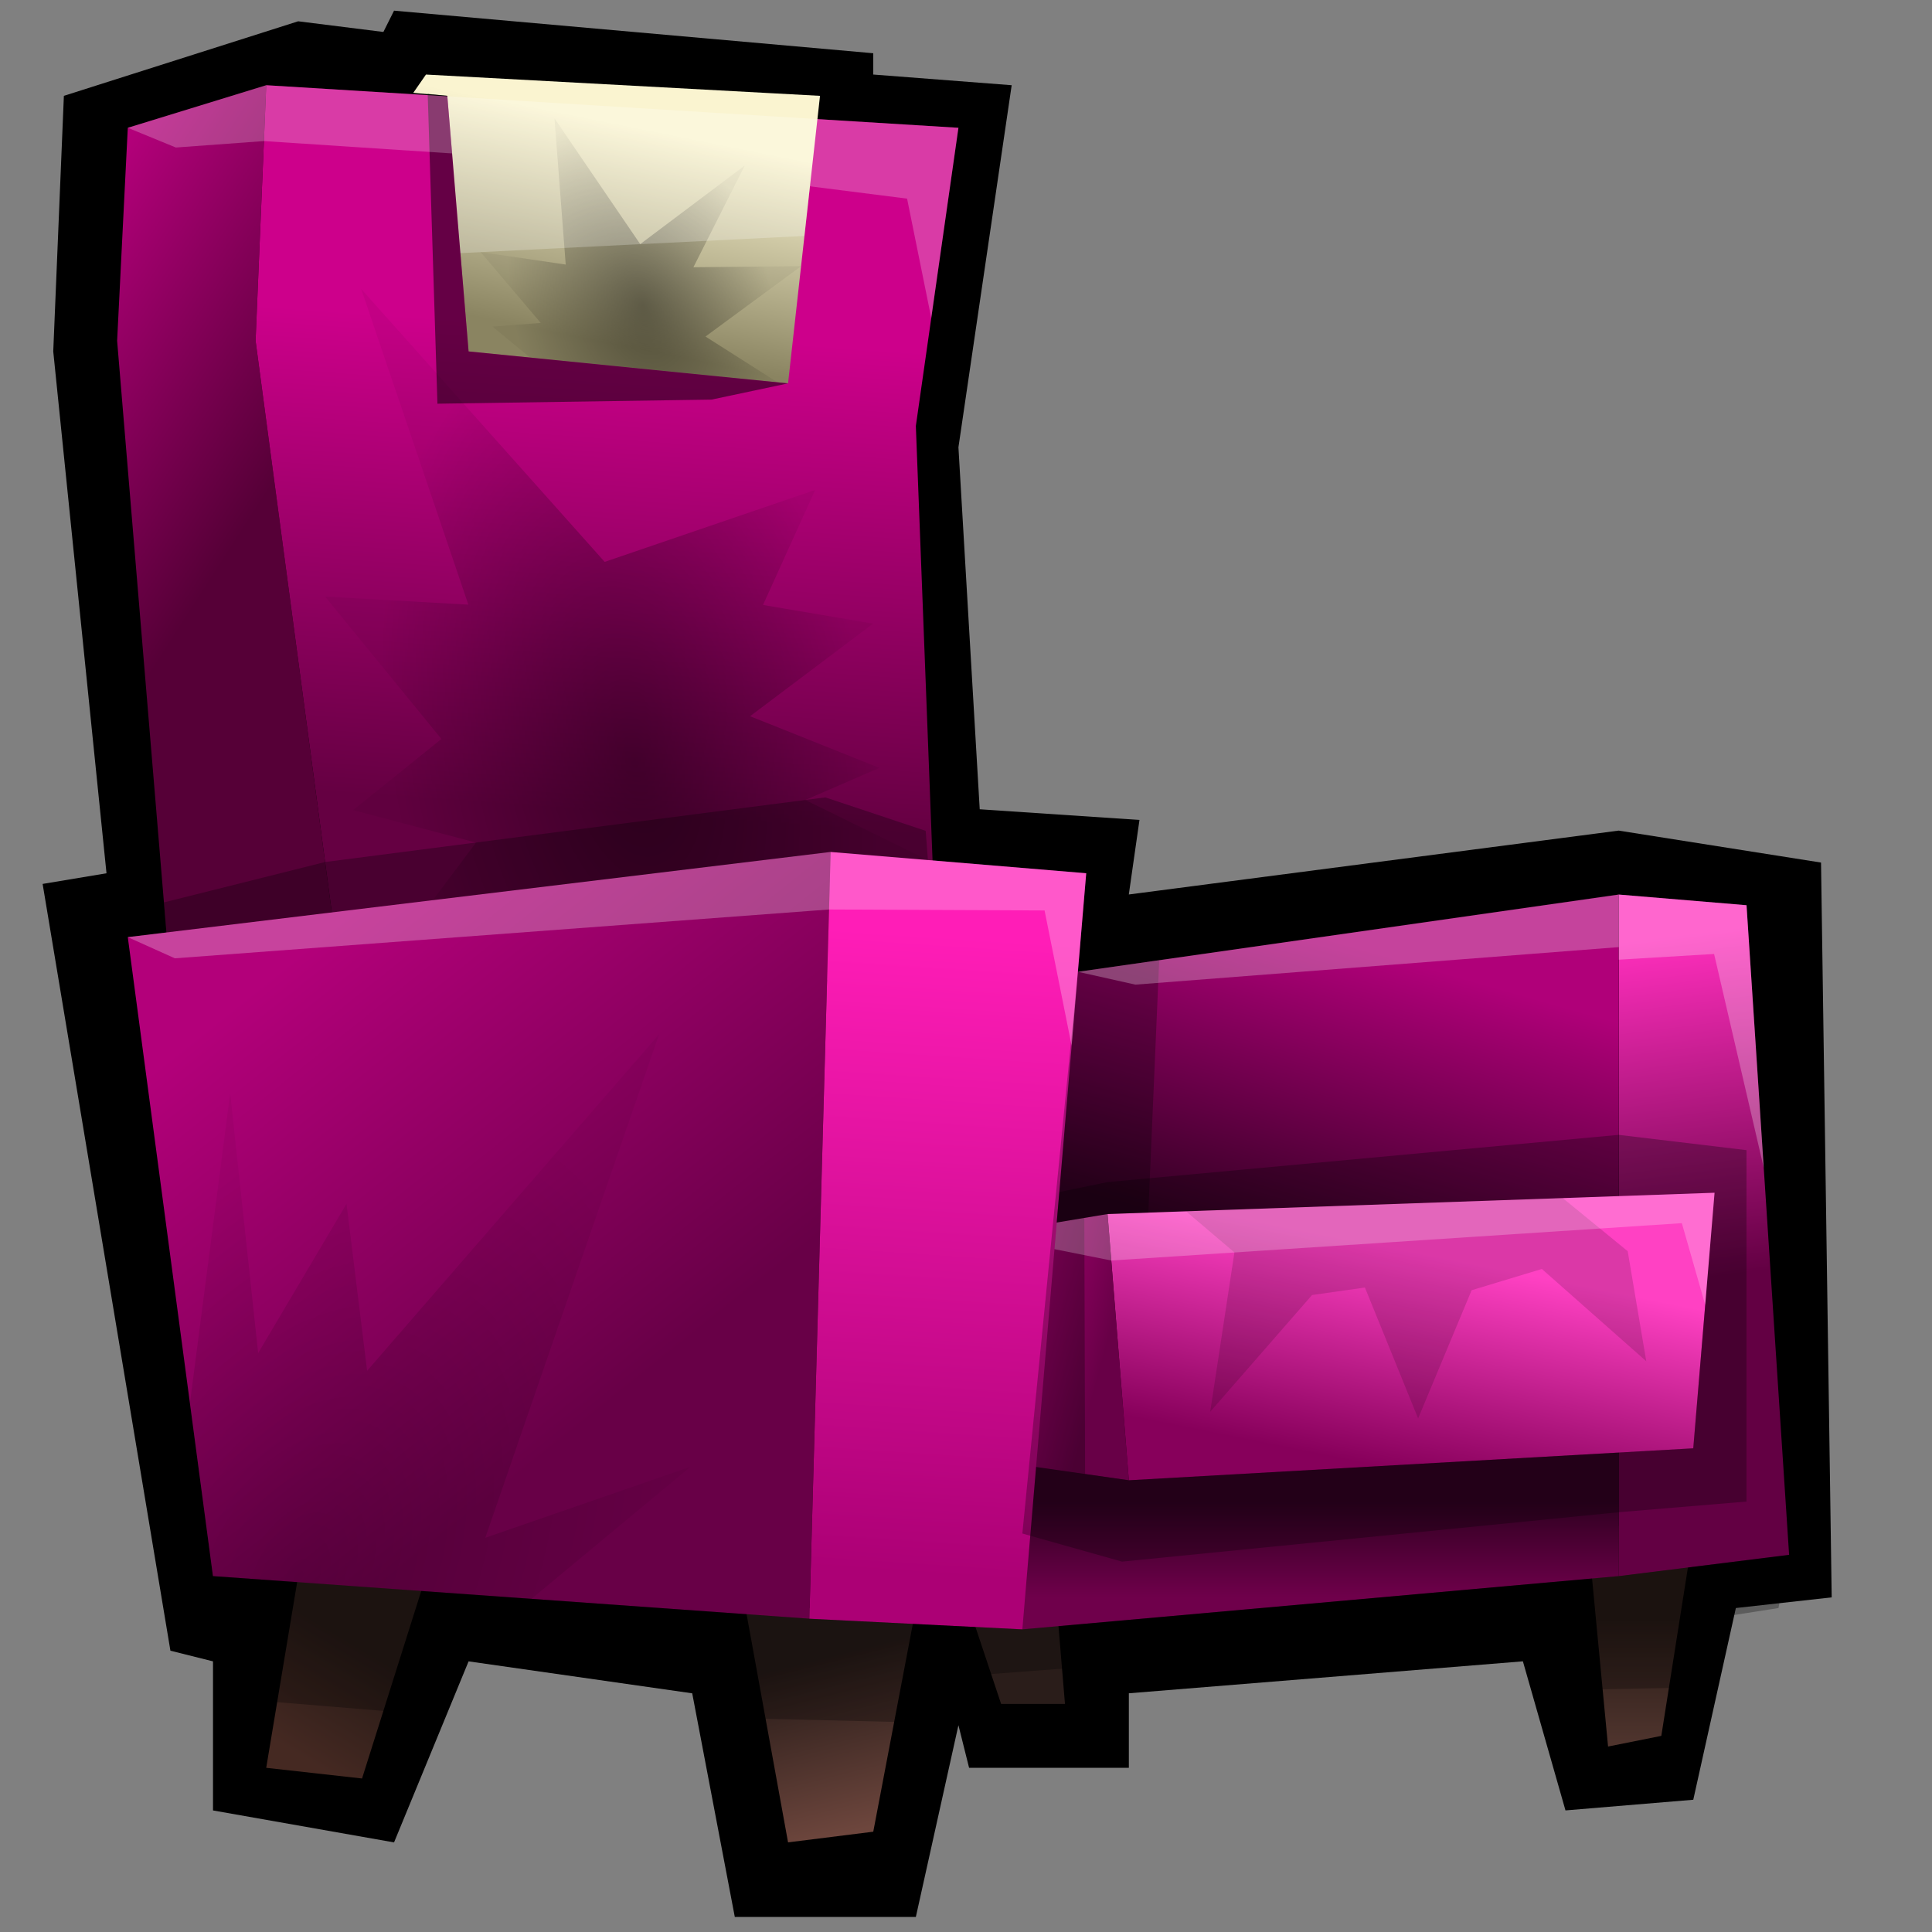 <?xml version="1.0" encoding="UTF-8" standalone="no"?>
<svg
   xmlns:dc="http://purl.org/dc/elements/1.1/"
   xmlns:cc="http://creativecommons.org/ns#"
   xmlns:rdf="http://www.w3.org/1999/02/22-rdf-syntax-ns#"
   xmlns:svg="http://www.w3.org/2000/svg"
   xmlns="http://www.w3.org/2000/svg"
   xmlns:xlink="http://www.w3.org/1999/xlink"
   xmlns:sodipodi="http://sodipodi.sourceforge.net/DTD/sodipodi-0.dtd"
   xmlns:inkscape="http://www.inkscape.org/namespaces/inkscape"
   sodipodi:docname="chair_upgrade.svg"
   inkscape:version="1.0beta2 (998e94e, 2020-02-11)"
   id="svg874"
   version="1.1"
   viewBox="0 0 48 48"
   height="181.417"
   width="181.417">
  <rect x="0" y="0" width="48" height="48" fill="#808080" stroke="none"/>
  <title
     id="title1484">Best Chair</title>
  <defs
     id="defs868">
    <linearGradient
       inkscape:collect="always"
       id="linearGradient1877">
      <stop
         style="stop-color:#cd008b;stop-opacity:1"
         offset="0"
         id="stop1873" />
      <stop
         style="stop-color:#650042;stop-opacity:1"
         offset="1"
         id="stop1875" />
    </linearGradient>
    <linearGradient
       id="linearGradient1869"
       inkscape:collect="always">
      <stop
         id="stop1865"
         offset="0"
         style="stop-color:#000000;stop-opacity:0.204" />
      <stop
         id="stop1867"
         offset="1"
         style="stop-color:#000000;stop-opacity:0.042" />
    </linearGradient>
    <linearGradient
       id="linearGradient1767"
       inkscape:collect="always">
      <stop
         id="stop1763"
         offset="0"
         style="stop-color:#000000;stop-opacity:0.412" />
      <stop
         id="stop1765"
         offset="1"
         style="stop-color:#000000;stop-opacity:0.046" />
    </linearGradient>
    <linearGradient
       inkscape:collect="always"
       id="linearGradient1655">
      <stop
         style="stop-color:#261a17;stop-opacity:1"
         offset="0"
         id="stop1651" />
      <stop
         style="stop-color:#6d463d;stop-opacity:1"
         offset="1"
         id="stop1653" />
    </linearGradient>
    <linearGradient
       inkscape:collect="always"
       id="linearGradient1649">
      <stop
         style="stop-color:#271a16;stop-opacity:1"
         offset="0"
         id="stop1645" />
      <stop
         style="stop-color:#452922;stop-opacity:1"
         offset="1"
         id="stop1647" />
    </linearGradient>
    <linearGradient
       id="linearGradient1611"
       inkscape:collect="always">
      <stop
         id="stop1607"
         offset="0"
         style="stop-color:#261915;stop-opacity:1" />
      <stop
         id="stop1609"
         offset="1"
         style="stop-color:#50352e;stop-opacity:1" />
    </linearGradient>
    <linearGradient
       id="linearGradient1603"
       inkscape:collect="always">
      <stop
         id="stop1599"
         offset="0"
         style="stop-color:#faf4d0;stop-opacity:1;" />
      <stop
         id="stop1601"
         offset="1"
         style="stop-color:#8a8461;stop-opacity:1" />
    </linearGradient>
    <linearGradient
       id="linearGradient1597"
       inkscape:collect="always">
      <stop
         id="stop1593"
         offset="0"
         style="stop-color:#300021;stop-opacity:1" />
      <stop
         id="stop1595"
         offset="1"
         style="stop-color:#6f004b;stop-opacity:1" />
    </linearGradient>
    <linearGradient
       id="linearGradient1581"
       inkscape:collect="always">
      <stop
         id="stop1577"
         offset="0"
         style="stop-color:#ff2fbd;stop-opacity:1" />
      <stop
         id="stop1579"
         offset="1"
         style="stop-color:#630043;stop-opacity:1" />
    </linearGradient>
    <linearGradient
       id="linearGradient1567"
       inkscape:collect="always">
      <stop
         id="stop1563"
         offset="0"
         style="stop-color:#ff1db7;stop-opacity:1" />
      <stop
         id="stop1565"
         offset="1"
         style="stop-color:#ac0075;stop-opacity:1" />
    </linearGradient>
    <linearGradient
       id="linearGradient1553"
       inkscape:collect="always">
      <stop
         id="stop1549"
         offset="0"
         style="stop-color:#b00079;stop-opacity:1" />
      <stop
         id="stop1551"
         offset="1"
         style="stop-color:#320022;stop-opacity:1" />
    </linearGradient>
    <linearGradient
       inkscape:collect="always"
       id="linearGradient1531">
      <stop
         style="stop-color:#b3007a;stop-opacity:1;"
         offset="0"
         id="stop1527" />
      <stop
         style="stop-color:#560037;stop-opacity:1"
         offset="1"
         id="stop1529" />
    </linearGradient>
    <linearGradient
       inkscape:collect="always"
       id="linearGradient1517">
      <stop
         style="stop-color:#ff41c3;stop-opacity:1"
         offset="0"
         id="stop1513" />
      <stop
         style="stop-color:#87005b;stop-opacity:1"
         offset="1"
         id="stop1515" />
    </linearGradient>
    <linearGradient
       id="linearGradient1493"
       inkscape:collect="always">
      <stop
         id="stop1489"
         offset="0"
         style="stop-color:#b3007a;stop-opacity:1;" />
      <stop
         id="stop1491"
         offset="1"
         style="stop-color:#680047;stop-opacity:1" />
    </linearGradient>
    <linearGradient
       y2="20.306"
       x2="16.674"
       y1="8.361"
       x1="17.527"
       gradientUnits="userSpaceOnUse"
       id="linearGradient1497"
       xlink:href="#linearGradient1877"
       inkscape:collect="always" />
    <linearGradient
       gradientUnits="userSpaceOnUse"
       y2="36.248"
       x2="33.337"
       y1="30.956"
       x1="34.396"
       id="linearGradient1505"
       xlink:href="#linearGradient1517"
       inkscape:collect="always" />
    <linearGradient
       gradientUnits="userSpaceOnUse"
       y2="14.133"
       x2="5.432"
       y1="9.979"
       x1="-1.034"
       id="linearGradient1525"
       xlink:href="#linearGradient1531"
       inkscape:collect="always" />
    <linearGradient
       gradientUnits="userSpaceOnUse"
       y2="35.983"
       x2="13.758"
       y1="25.4"
       x1="5.292"
       id="linearGradient1539"
       xlink:href="#linearGradient1493"
       inkscape:collect="always" />
    <linearGradient
       gradientUnits="userSpaceOnUse"
       y2="30.692"
       x2="30.692"
       y1="23.283"
       x1="32.808"
       id="linearGradient1547"
       xlink:href="#linearGradient1553"
       inkscape:collect="always" />
    <linearGradient
       gradientUnits="userSpaceOnUse"
       y2="39.158"
       x2="23.283"
       y1="23.283"
       x1="24.342"
       id="linearGradient1561"
       xlink:href="#linearGradient1567"
       inkscape:collect="always" />
    <linearGradient
       gradientUnits="userSpaceOnUse"
       y2="31.75"
       x2="42.333"
       y1="23.283"
       x1="41.275"
       id="linearGradient1575"
       xlink:href="#linearGradient1581"
       inkscape:collect="always" />
    <linearGradient
       y2="39.688"
       x2="32.808"
       y1="37.306"
       x1="32.808"
       gradientUnits="userSpaceOnUse"
       id="linearGradient1591"
       xlink:href="#linearGradient1597"
       inkscape:collect="always" />
    <linearGradient
       gradientUnits="userSpaceOnUse"
       y2="8.467"
       x2="14.817"
       y1="3.175"
       x1="15.875"
       id="linearGradient1605"
       xlink:href="#linearGradient1603"
       inkscape:collect="always" />
    <linearGradient
       gradientUnits="userSpaceOnUse"
       y2="45.508"
       x2="21.167"
       y1="41.275"
       x1="20.108"
       id="linearGradient1613"
       xlink:href="#linearGradient1655"
       inkscape:collect="always" />
    <linearGradient
       gradientUnits="userSpaceOnUse"
       y2="43.392"
       x2="40.217"
       y1="40.217"
       x1="40.217"
       id="linearGradient1621"
       xlink:href="#linearGradient1611"
       inkscape:collect="always" />
    <linearGradient
       gradientUnits="userSpaceOnUse"
       y2="43.921"
       x2="7.938"
       y1="41.275"
       x1="9.525"
       id="linearGradient1643"
       xlink:href="#linearGradient1649"
       inkscape:collect="always" />
    <linearGradient
       gradientUnits="userSpaceOnUse"
       y2="33.337"
       x2="27.517"
       y1="32.544"
       x1="24.606"
       id="linearGradient1667"
       xlink:href="#linearGradient1493"
       inkscape:collect="always" />
    <radialGradient
       gradientUnits="userSpaceOnUse"
       gradientTransform="matrix(0.845,-0.162,0.29,1.519,-3.151,-7.832)"
       r="7.07"
       fy="19.284"
       fx="15.774"
       cy="19.284"
       cx="15.774"
       id="radialGradient1769"
       xlink:href="#linearGradient1767"
       inkscape:collect="always" />
    <radialGradient
       inkscape:collect="always"
       xlink:href="#linearGradient1767"
       id="radialGradient1769-6"
       cx="15.774"
       cy="19.284"
       fx="15.774"
       fy="19.284"
       r="7.07"
       gradientTransform="matrix(0.452,-0.071,0.155,0.671,5.854,-4.244)"
       gradientUnits="userSpaceOnUse" />
    <radialGradient
       gradientUnits="userSpaceOnUse"
       gradientTransform="matrix(1.137,0.616,-0.977,1.804,36.542,-34.73)"
       r="6.217"
       fy="38.427"
       fx="7.408"
       cy="38.427"
       cx="7.408"
       id="radialGradient1871"
       xlink:href="#linearGradient1869"
       inkscape:collect="always" />
  </defs>
  <sodipodi:namedview
     inkscape:snap-grids="true"
     inkscape:snap-page="true"
     inkscape:object-paths="true"
     inkscape:snap-intersection-paths="true"
     inkscape:window-maximized="1"
     inkscape:window-y="-8"
     inkscape:window-x="-8"
     inkscape:window-height="1377"
     inkscape:window-width="2560"
     units="px"
     inkscape:showpageshadow="false"
     showborder="true"
     showgrid="true"
     inkscape:document-rotation="0"
     inkscape:current-layer="layer2"
     inkscape:document-units="px"
     inkscape:cy="2.5708193"
     inkscape:cx="93.886468"
     inkscape:zoom="1.4142136"
     inkscape:pageshadow="2"
     inkscape:pageopacity="0.0"
     borderopacity="1.0"
     bordercolor="#666666"
     pagecolor="#ffffff"
     id="base">
    <inkscape:grid
       spacingx="0.265"
       originx="0"
       empspacing="4"
       dotted="false"
       id="grid878"
       type="xygrid" />
  </sodipodi:namedview>
  <g
     style="display:inline"
     inkscape:label="outline"
     id="layer2"
     inkscape:groupmode="layer">
    <path
       sodipodi:nodetypes="cccccccccccccccccccccccccccccccccc"
       inkscape:connector-curvature="0"
       id="path1487"
       d="m 1.323,8.731 1.323,12.965 -1.587,0.265 3.175,19.05 1.058,0.265 0,3.704 4.498,0.794 1.852,-4.498 5.556,0.794 1.058,5.556 h 4.498 l 1.058,-4.763 0.265,1.058 h 3.969 v -1.852 l 9.79,-0.794 1.058,3.704 3.175,-0.265 1.058,-4.763 2.381,-0.265 -0.265,-18.256 -5.027,-0.794 -12.171,1.587 0.265,-1.852 -3.969,-0.265 L 23.812,11.113 25.135,2.117 21.696,1.852 V 1.323 L 9.79,0.265 9.525,0.794 7.408,0.529 1.587,2.381 Z"
       style="fill:#000000;fill-opacity:1;stroke:none;stroke-width:0.265px;stroke-linecap:butt;stroke-linejoin:miter;stroke-opacity:1" />
  </g>
  <g
     id="layer1"
     inkscape:groupmode="layer"
     inkscape:label="chair">
    <path
       sodipodi:nodetypes="ccccc"
       inkscape:connector-curvature="0"
       id="path886"
       d="m 7.408,39.158 -0.794,4.763 2.381,0.265 1.587,-5.027 z"
       style="fill:url(#linearGradient1643);fill-opacity:1;stroke:none;stroke-width:0.271px;stroke-linecap:butt;stroke-linejoin:miter;stroke-opacity:1" />
    <path
       sodipodi:nodetypes="ccccc"
       inkscape:connector-curvature="0"
       id="path888"
       d="m 18.521,39.952 1.058,5.821 2.117,-0.265 1.058,-5.556 z"
       style="fill:url(#linearGradient1613);fill-opacity:1;stroke:none;stroke-width:0.271px;stroke-linecap:butt;stroke-linejoin:miter;stroke-opacity:1" />
    <path
       sodipodi:nodetypes="ccccc"
       inkscape:connector-curvature="0"
       id="path898"
       d="m 42.069,38.1 -0.794,5.027 -1.323,0.265 -0.529,-5.556 z"
       style="fill:url(#linearGradient1621);fill-opacity:1;stroke:none;stroke-width:0.271px;stroke-linecap:butt;stroke-linejoin:miter;stroke-opacity:1" />
    <path
       style="fill:#2a1d1a;fill-opacity:1;stroke:none;stroke-width:0.251px;stroke-linecap:butt;stroke-linejoin:miter;stroke-opacity:1"
       d="m 26.194,39.158 0.265,3.175 h -1.587 l -1.058,-3.175 z"
       id="path898-8"
       inkscape:connector-curvature="0"
       sodipodi:nodetypes="ccccc" />
    <path
       sodipodi:nodetypes="ccccc"
       inkscape:connector-curvature="0"
       id="path896"
       d="M 40.217,39.158 V 22.225 l 3.175,0.265 1.058,16.14 z"
       style="fill:url(#linearGradient1575);fill-opacity:1;stroke:none;stroke-width:0.271px;stroke-linecap:butt;stroke-linejoin:miter;stroke-opacity:1" />
    <path
       sodipodi:nodetypes="ccccc"
       inkscape:connector-curvature="0"
       id="path900"
       d="m 40.217,22.225 -14.817,2.117 v 13.758 l 14.817,1.058 z"
       style="fill:url(#linearGradient1547);fill-opacity:1;stroke:none;stroke-width:0.271px;stroke-linecap:butt;stroke-linejoin:miter;stroke-opacity:1" />
    <path
       sodipodi:nodetypes="ccccccc"
       inkscape:connector-curvature="0"
       id="path882"
       d="M 4.233,24.342 2.91,8.467 3.175,3.175 6.615,2.117 6.35,8.467 8.467,24.342 Z"
       style="fill:url(#linearGradient1525);fill-opacity:1;stroke:none;stroke-width:0.313px;stroke-linecap:butt;stroke-linejoin:miter;stroke-opacity:1" />
    <path
       sodipodi:nodetypes="ccccccc"
       inkscape:connector-curvature="0"
       id="path890"
       d="M 6.615,2.117 23.812,3.175 22.754,10.583 23.283,24.342 H 8.467 L 6.35,8.467 Z"
       style="fill:url(#linearGradient1497);fill-opacity:1;stroke:none;stroke-width:0.291px;stroke-linecap:butt;stroke-linejoin:miter;stroke-opacity:1" />
    <path
       sodipodi:nodetypes="ccccc"
       inkscape:connector-curvature="0"
       id="path880"
       d="m 3.175,23.283 17.462,-2.117 -0.529,19.05 -14.817,-1.058 z"
       style="fill:url(#linearGradient1539);fill-opacity:1;stroke:none;stroke-width:0.252px;stroke-linecap:butt;stroke-linejoin:miter;stroke-opacity:1" />
    <path
       sodipodi:nodetypes="ccccc"
       inkscape:connector-curvature="0"
       id="path894"
       d="M 25.4,40.481 40.217,39.158 V 35.401 L 25.4,34.925 Z"
       style="fill:url(#linearGradient1591);fill-opacity:1;stroke:none;stroke-width:0.271px;stroke-linecap:butt;stroke-linejoin:miter;stroke-opacity:1" />
    <path
       sodipodi:nodetypes="ccccccc"
       inkscape:connector-curvature="0"
       id="path902"
       d="m 11.113,2.381 0.529,6.35 7.937,0.794 0.794,-7.144 -9.79,-0.529 -0.316,0.455 z"
       style="fill:url(#linearGradient1605);fill-opacity:1;stroke:none;stroke-width:0.271px;stroke-linecap:butt;stroke-linejoin:miter;stroke-opacity:1" />
    <path
       sodipodi:nodetypes="ccccc"
       inkscape:connector-curvature="0"
       id="path904"
       d="m 27.517,30.162 15.081,-0.529 -0.529,6.35 -14.023,0.794 z"
       style="fill:url(#linearGradient1505);fill-opacity:1;stroke:none;stroke-width:0.29px;stroke-linecap:butt;stroke-linejoin:miter;stroke-opacity:1" />
    <path
       sodipodi:nodetypes="ccccc"
       inkscape:connector-curvature="0"
       id="path1659"
       d="m 27.517,30.162 -3.175,0.529 v 5.556 l 3.704,0.529 z"
       style="fill:url(#linearGradient1667);fill-opacity:1;stroke:none;stroke-width:0.265px;stroke-linecap:butt;stroke-linejoin:miter;stroke-opacity:1" />
    <path
       sodipodi:nodetypes="ccccc"
       inkscape:connector-curvature="0"
       id="path892"
       d="m 20.637,21.167 6.35,0.529 L 25.4,40.481 20.108,40.217 Z"
       style="fill:url(#linearGradient1561);fill-opacity:1;stroke:none;stroke-width:0.279px;stroke-linecap:butt;stroke-linejoin:miter;stroke-opacity:1" />
  </g>
  <g
     style="mix-blend-mode:overlay"
     inkscape:label="detail"
     id="layer5"
     inkscape:groupmode="layer">
    <path
       sodipodi:nodetypes="ccccccccccccccccc"
       inkscape:connector-curvature="0"
       id="path1753"
       d="m 21.692,15.494 -2.735,-0.464 1.295,-2.857 -5.229,1.787 -6.05,-6.782 2.663,7.844 -3.558,-0.199 2.889,3.537 -2.193,1.767 3.053,0.807 -1.074,1.432 9.884,-1.198 2.417,0.201 -3.047,-1.493 1.841,-0.798 -3.213,-1.284 z"
       style="fill:url(#radialGradient1769);fill-opacity:1;stroke:none;stroke-width:0.265px;stroke-linecap:butt;stroke-linejoin:miter;stroke-opacity:1" />
    <path
       style="fill:url(#radialGradient1769-6);fill-opacity:1;stroke:none;stroke-width:0.129px;stroke-linecap:butt;stroke-linejoin:miter;stroke-opacity:1"
       d="m 19.903,6.613 -2.675,0.026 1.275,-2.526 -2.597,1.952 -2.13,-3.124 0.279,3.632 -2.114,-0.31 1.493,1.76 -1.197,0.091 0.931,0.769 6.148,0.615 -1.788,-1.137 z"
       id="path1753-5"
       inkscape:connector-curvature="0"
       sodipodi:nodetypes="ccccccccccccc" />
    <path
       sodipodi:nodetypes="cccccccccccc"
       inkscape:connector-curvature="0"
       id="path1795"
       d="m 29.466,30.094 1.203,1.022 -0.602,3.959 2.53,-2.9 1.314,-0.187 1.322,3.253 1.329,-3.186 1.745,-0.528 2.594,2.293 -0.461,-2.734 -1.615,-1.321 z"
       style="fill:#000000;fill-opacity:0.141;stroke:none;stroke-width:0.265px;stroke-linecap:butt;stroke-linejoin:miter;stroke-opacity:1" />
    <path
       sodipodi:nodetypes="ccccccccccc"
       inkscape:connector-curvature="0"
       id="path1851"
       d="m 5.292,39.158 7.913,0.565 3.949,-3.281 -5.097,1.764 4.317,-12.508 -7.253,8.359 -0.512,-4.149 -2.195,3.709 -0.695,-6.452 -1,7.694 z"
       style="mix-blend-mode:normal;fill:url(#radialGradient1871);fill-opacity:1;stroke:none;stroke-width:0.265px;stroke-linecap:butt;stroke-linejoin:miter;stroke-opacity:1" />
  </g>
  <g
     style="mix-blend-mode:color-burn"
     inkscape:label="shadow"
     id="layer4"
     inkscape:groupmode="layer">
    <path
       style="fill:#000000;fill-opacity:0.507;stroke:none;stroke-width:0.265px;stroke-linecap:butt;stroke-linejoin:miter;stroke-opacity:1"
       d="M 11.113,2.381 11.642,8.731 19.579,9.525 17.679,9.928 10.868,10.03 10.626,2.331 Z"
       id="path1657"
       inkscape:connector-curvature="0"
       sodipodi:nodetypes="ccccccc" />
    <path
       sodipodi:nodetypes="cccccccccc"
       inkscape:connector-curvature="0"
       id="path1742"
       d="M 4.135,23.167 20.637,21.167 l 2.417,0.201 v -10e-7 -1e-6 l -0.056,-0.726 -2.494,-0.831 -12.428,1.606 -4.004,1.003 z"
       style="fill:#000000;fill-opacity:0.278;stroke:none;stroke-width:0.265px;stroke-linecap:butt;stroke-linejoin:miter;stroke-opacity:1" />
    <path
       sodipodi:nodetypes="cccccccccccccccccccc"
       inkscape:connector-curvature="0"
       id="path1744"
       d="M 5.292,39.158 20.108,40.217 25.4,40.481 l 14.817,-1.323 4.233,-0.529 -0.265,1.323 -2.07,0.323 -0.165,1.652 -3.073,0.061 -0.27,-1.351 -12.149,0.815 -2.351,0.178 -1.429,1.161 -4.097,-0.098 L 18.326,41.163 11.019,40.716 10.277,42.569 6.784,42.281 5.472,39.99 Z"
       style="fill:#000000;fill-opacity:0.278;stroke:none;stroke-width:0.265px;stroke-linecap:butt;stroke-linejoin:miter;stroke-opacity:1" />
    <path
       sodipodi:nodetypes="cccccccccccc"
       inkscape:connector-curvature="0"
       id="path1746"
       d="m 25.4,38.1 2.476,0.698 12.34,-1.227 v -1.483 l -12.171,0.689 -1.086,-0.155 -0.019,-6.363 0.576,-0.096 1.014,-0.036 0.27,-6.271 -2.02,0.289 z"
       style="fill:#000000;fill-opacity:0.278;stroke:none;stroke-width:0.265px;stroke-linecap:butt;stroke-linejoin:miter;stroke-opacity:1" />
    <path
       sodipodi:nodetypes="ccccccccccccc"
       inkscape:connector-curvature="0"
       id="path1748"
       d="m 26.254,30.373 0.064,-0.757 1.198,-0.247 12.7,-1.174 3.175,0.38 v 8.731 l -3.175,0.265 -4e-6,-1.483 1.852,-0.105 0.529,-6.35 -2.381,0.084 -12.7,0.446 z"
       style="fill:#000000;fill-opacity:0.278;stroke:none;stroke-width:0.265px;stroke-linecap:butt;stroke-linejoin:miter;stroke-opacity:1" />
  </g>
  <g
     style="display:inline;mix-blend-mode:color-dodge"
     inkscape:label="highlight"
     id="layer3"
     inkscape:groupmode="layer">
    <path
       sodipodi:nodetypes="cccccccc"
       inkscape:connector-curvature="0"
       id="path1670"
       d="m 3.175,23.283 1.169,0.526 16.253,-1.213 5.355,0.024 0.672,3.357 0.362,-4.282 -6.35,-0.529 z"
       style="fill:#ffffff;fill-opacity:0.264;stroke:none;stroke-width:0.265px;stroke-linecap:butt;stroke-linejoin:miter;stroke-opacity:1" />
    <path
       style="fill:#ffffff;fill-opacity:0.264;stroke:none;stroke-width:0.265px;stroke-linecap:butt;stroke-linejoin:miter;stroke-opacity:1"
       d="m 26.781,24.144 1.428,0.319 12.008,-0.932 v 0.312 l 2.369,-0.142 1.234,5.314 -0.428,-6.525 -3.175,-0.265 z"
       id="path1670-2"
       inkscape:connector-curvature="0"
       sodipodi:nodetypes="ccccccccc" />
    <path
       sodipodi:nodetypes="cccccccc"
       inkscape:connector-curvature="0"
       id="path1687"
       d="m 27.517,30.163 15.081,-0.529 -0.232,2.786 -0.581,-2.031 -14.176,0.928 -1.411,-0.282 0.056,-0.661 z"
       style="fill:#ffffff;fill-opacity:0.232;stroke:none;stroke-width:0.265px;stroke-linecap:butt;stroke-linejoin:miter;stroke-opacity:1" />
    <path
       style="fill:#ffffff;fill-opacity:0.232;stroke:none;stroke-width:0.265px;stroke-linecap:butt;stroke-linejoin:miter;stroke-opacity:1"
       d="M 3.175,3.175 6.615,2.117 23.812,3.175 23.137,7.902 22.536,4.935 20.123,4.629 19.986,5.862 11.438,6.289 11.232,3.812 6.557,3.505 4.369,3.665 Z"
       id="path1689"
       inkscape:connector-curvature="0"
       sodipodi:nodetypes="cccccccccccc" />
  </g>
</svg>
